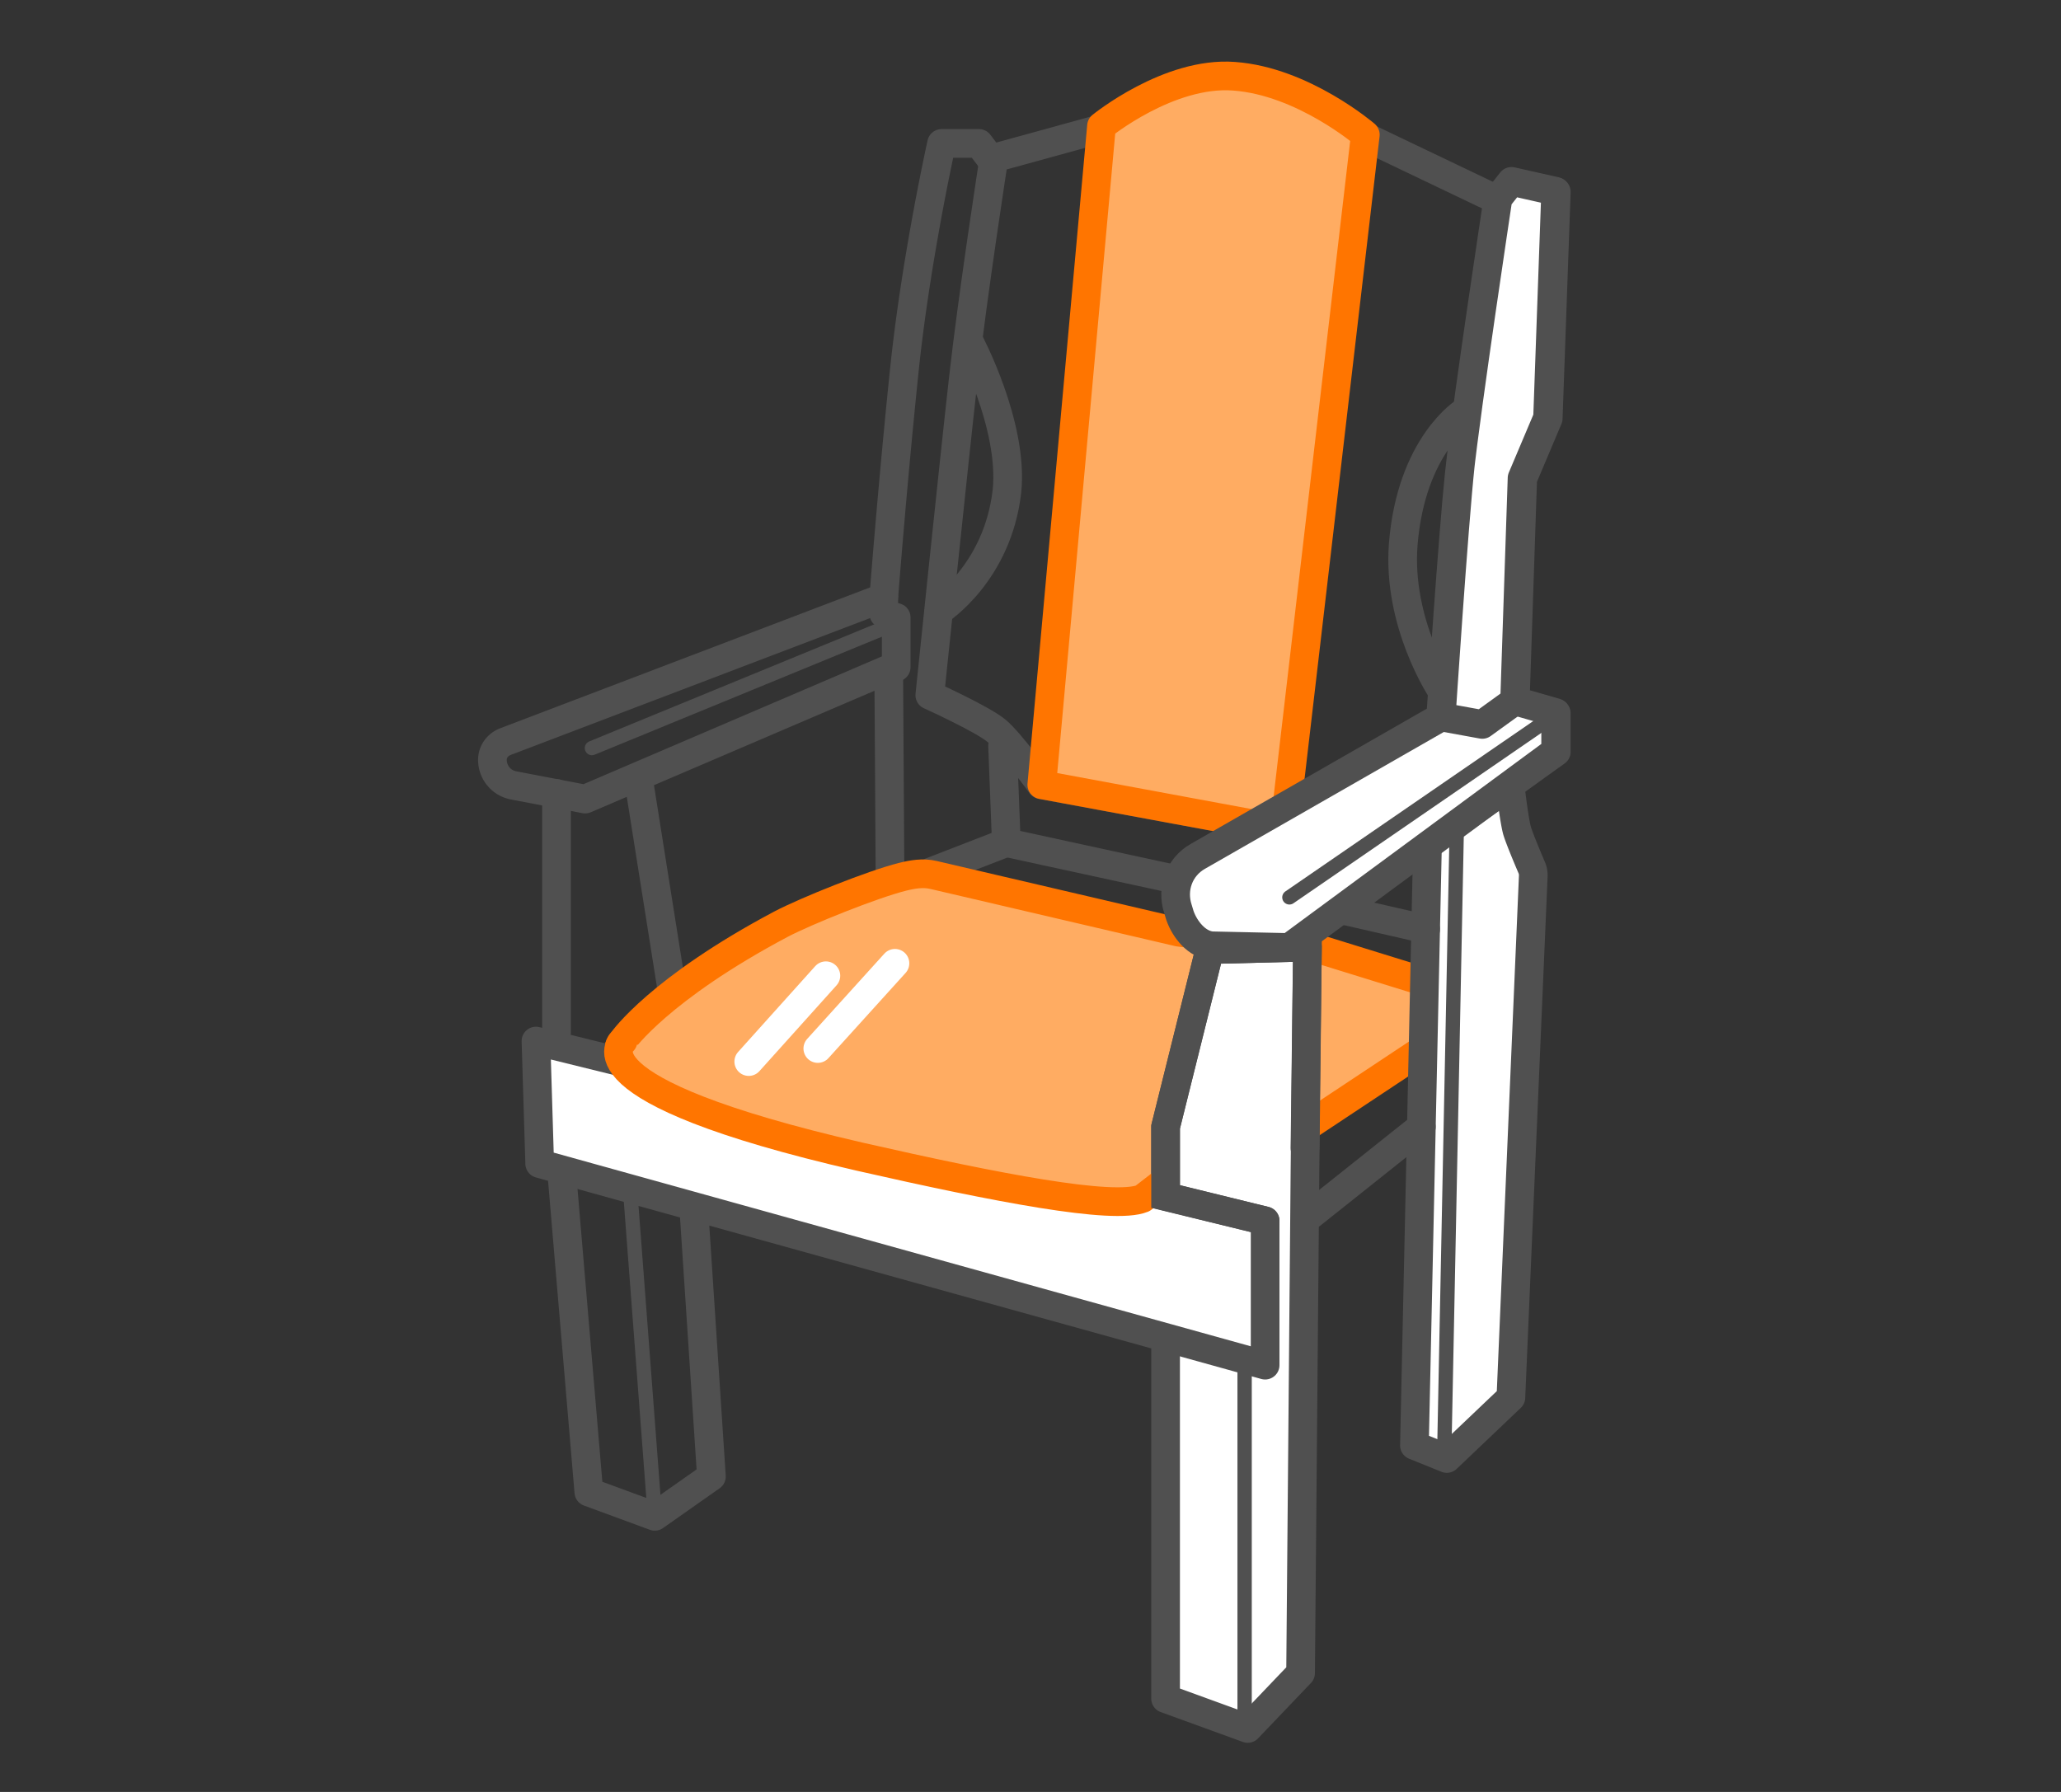 <svg width="115" height="100" fill="none" xmlns="http://www.w3.org/2000/svg"><rect width="100%" height="100%" fill="#333333" stroke="none"/><path d="M31.052 44.28v13.366" stroke="#505050" stroke-width="1.6" stroke-miterlimit="10" stroke-linecap="round" stroke-linejoin="round"/><path d="M35.6 43.309l1.943 12.254" stroke="#505050" stroke-width="1.6" stroke-miterlimit="10"/><path d="M49.659 48.55l-.07-11.212-16.94 7.255-3.993-.764a1.449 1.449 0 01-1.18-1.423c0-.451.278-.833.694-1.007l21.142-8.053s.52-6.7 1.18-12.984c.66-6.144 2.048-12.358 2.048-12.358h2.083l.66.867 6.179-1.7s3.333-.869 6.318-.869c5.312 0 8.748 1.493 8.748 1.493l7.047 3.368.799-1.007 2.465.555-.451 12.637-1.424 3.367-.416 12.428 2.29.66v2.152L71.599 52.89l-3.887-.312c-.868-.07-1.597-.625-1.84-1.458l-.104-.347c-.382-1.111.104-2.361 1.11-2.951l13.574-7.776M56.15 47.023l-4.477 1.736" stroke="#505050" stroke-width="1.6" stroke-miterlimit="10" stroke-linecap="round" stroke-linejoin="round"/><path d="M65.767 52.022l-13.678-3.194c-.59-.139-1.18-.035-1.736.104-1.666.417-5.38 1.91-6.77 2.639-6.803 3.61-8.817 6.491-8.817 6.491s-3.228 2.673 13.227 6.457c7.637 1.736 14.094 2.916 15.726 2.257l1.25-.521 3.61-2.395 4.304-.972 6.7-4.444-.07-3.645-5.831-1.805-7.915-.972z" fill="#FFAC62" stroke="#FF7500" stroke-width="1.6" stroke-miterlimit="10" stroke-linecap="round" stroke-linejoin="round"/><path d="M79.653 47.058l-.73 33.604 1.806.73 3.576-3.403 1.25-29.126a1.11 1.11 0 00-.105-.486c-.208-.486-.66-1.562-.798-2.013-.174-.625-.382-2.465-.382-2.465l-.035-.035-4.582 3.194z" fill="#fff" stroke="#4F5050" stroke-width="1.389" stroke-miterlimit="10" stroke-linecap="round" stroke-linejoin="round"/><path d="M79.653 47.058l-.73 33.604 1.806.73 3.576-3.403 1.25-29.126a1.11 1.11 0 00-.105-.486c-.208-.486-.66-1.562-.798-2.013-.174-.625-.382-2.465-.382-2.465l-.035-.035-4.582 3.194zM65.038 74.691v20.1l4.582 1.667 2.95-3.09.244-27.911.139-12.601-5.45.138-2.465 9.894v11.803z" fill="#fff" stroke="#505050" stroke-width="1.6" stroke-miterlimit="10" stroke-linecap="round" stroke-linejoin="round"/><path d="M63.962 66.498l6.63 1.632v8.054L30.114 64.936l-.208-6.839 34.056 8.401z" fill="#fff" stroke="#505050" stroke-width="1.6" stroke-miterlimit="10" stroke-linecap="round" stroke-linejoin="round"/><path d="M34.766 58.097s-3.228 2.673 13.227 6.457c7.637 1.736 14.129 2.986 15.76 2.326l1.263-.974" fill="#FFAC62"/><path d="M34.766 58.097s-3.228 2.673 13.227 6.457c7.637 1.736 14.129 2.986 15.76 2.326l1.263-.974" stroke="#FF7500" stroke-width="1.6" stroke-miterlimit="10" stroke-linecap="round" stroke-linejoin="round"/><path d="M70.592 68.13l-5.554-1.354v-3.888l2.464-9.894 5.45-.139-.138 11.208" stroke="#505050" stroke-width="1.6" stroke-miterlimit="10" stroke-linecap="round"/><path d="M38.724 67.61l.972 14.788-3.16 2.222-3.68-1.354-1.492-17.601M55.456 8.836s-1.18 7.603-1.7 12.255c-.556 4.93-1.875 17.704-1.875 17.704s2.916 1.32 3.714 1.98c.73.59 2.5 3.02 2.5 3.02l11.838 2.187" stroke="#505050" stroke-width="1.6" stroke-miterlimit="10" stroke-linecap="round" stroke-linejoin="round"/><path d="M61.462 7.032L58.13 43.795l12.359 2.291 1.284-.798 4.41-37.77s-3.472-2.986-7.326-3.263c-3.645-.278-7.394 2.777-7.394 2.777z" fill="#FFAC62" stroke="#FF7500" stroke-width="1.6" stroke-miterlimit="10" stroke-linecap="round" stroke-linejoin="round"/><path d="M80.416 39.594s.66-9.859 1.007-13.122c.417-3.853 2.153-15.344 2.153-15.344s-1.667 11.005-2.083 14.72c-.382 3.54-1.077 14.163-1.077 14.163l-13.573 7.776c-1.042.59-1.493 1.805-1.111 2.951l.104.347c.278.799.956 1.627 1.789 1.696l4.313.094L86.803 41.92v-2.152l-2.291-.66.416-12.428 1.424-3.367.451-12.636-2.465-.556-.798 1.007" fill="#fff"/><path d="M80.416 39.594s.66-9.859 1.007-13.122c.417-3.853 2.153-15.344 2.153-15.344s-1.667 11.005-2.083 14.72c-.382 3.54-1.077 14.163-1.077 14.163l-13.573 7.776c-1.042.59-1.493 1.805-1.111 2.951l.104.347c.278.799.956 1.627 1.789 1.696l4.313.094L86.803 41.92v-2.152l-2.291-.66.416-12.428 1.424-3.367.451-12.636-2.465-.556-.798 1.007m-29.472 7.915s2.5 4.687 2.118 8.366c-.521 4.583-3.784 6.666-3.784 6.666" stroke="#505050" stroke-width="1.6" stroke-miterlimit="10" stroke-linecap="round" stroke-linejoin="round"/><path d="M81.736 22.966s-2.986 1.84-3.437 7.394c-.347 4.41 2.117 8.124 2.117 8.124m-1.11 24.404l-6.145 4.895M55.942 41.607l.209 5.416 9.268 2.013m9.721 1.806l4.409 1.007" stroke="#505050" stroke-width="1.6" stroke-miterlimit="10" stroke-linecap="round" stroke-linejoin="round"/><path d="M46.083 54.452l-4.304 4.79m8.158-5.484l-4.305 4.756" stroke="#fff" stroke-width="1.6" stroke-miterlimit="10" stroke-linecap="round" stroke-linejoin="round"/><path d="M69.447 95.694V75.87m11.143 5.07l.694-34.646M36.502 84.099l-1.32-17.392" stroke="#505050" stroke-width=".8" stroke-miterlimit="10" stroke-linecap="round" stroke-linejoin="round"/><path d="M80.416 40.01l2.292.417 1.874-1.354" fill="#fff"/><path d="M80.416 40.01l2.292.417 1.874-1.354" stroke="#505050" stroke-width="1.6" stroke-miterlimit="10" stroke-linecap="round" stroke-linejoin="round"/><path d="M49.312 33.276v.972l.694.208v2.777" fill="#fff"/><path d="M49.312 33.276v.972l.694.208v2.777" stroke="#505050" stroke-width="1.6" stroke-miterlimit="10" stroke-linecap="round" stroke-linejoin="round"/><path d="M71.946 50.078l14.546-9.998M33.03 41.746l16.56-6.804" stroke="#505050" stroke-width=".8" stroke-miterlimit="10" stroke-linecap="round" stroke-linejoin="round"/></svg>